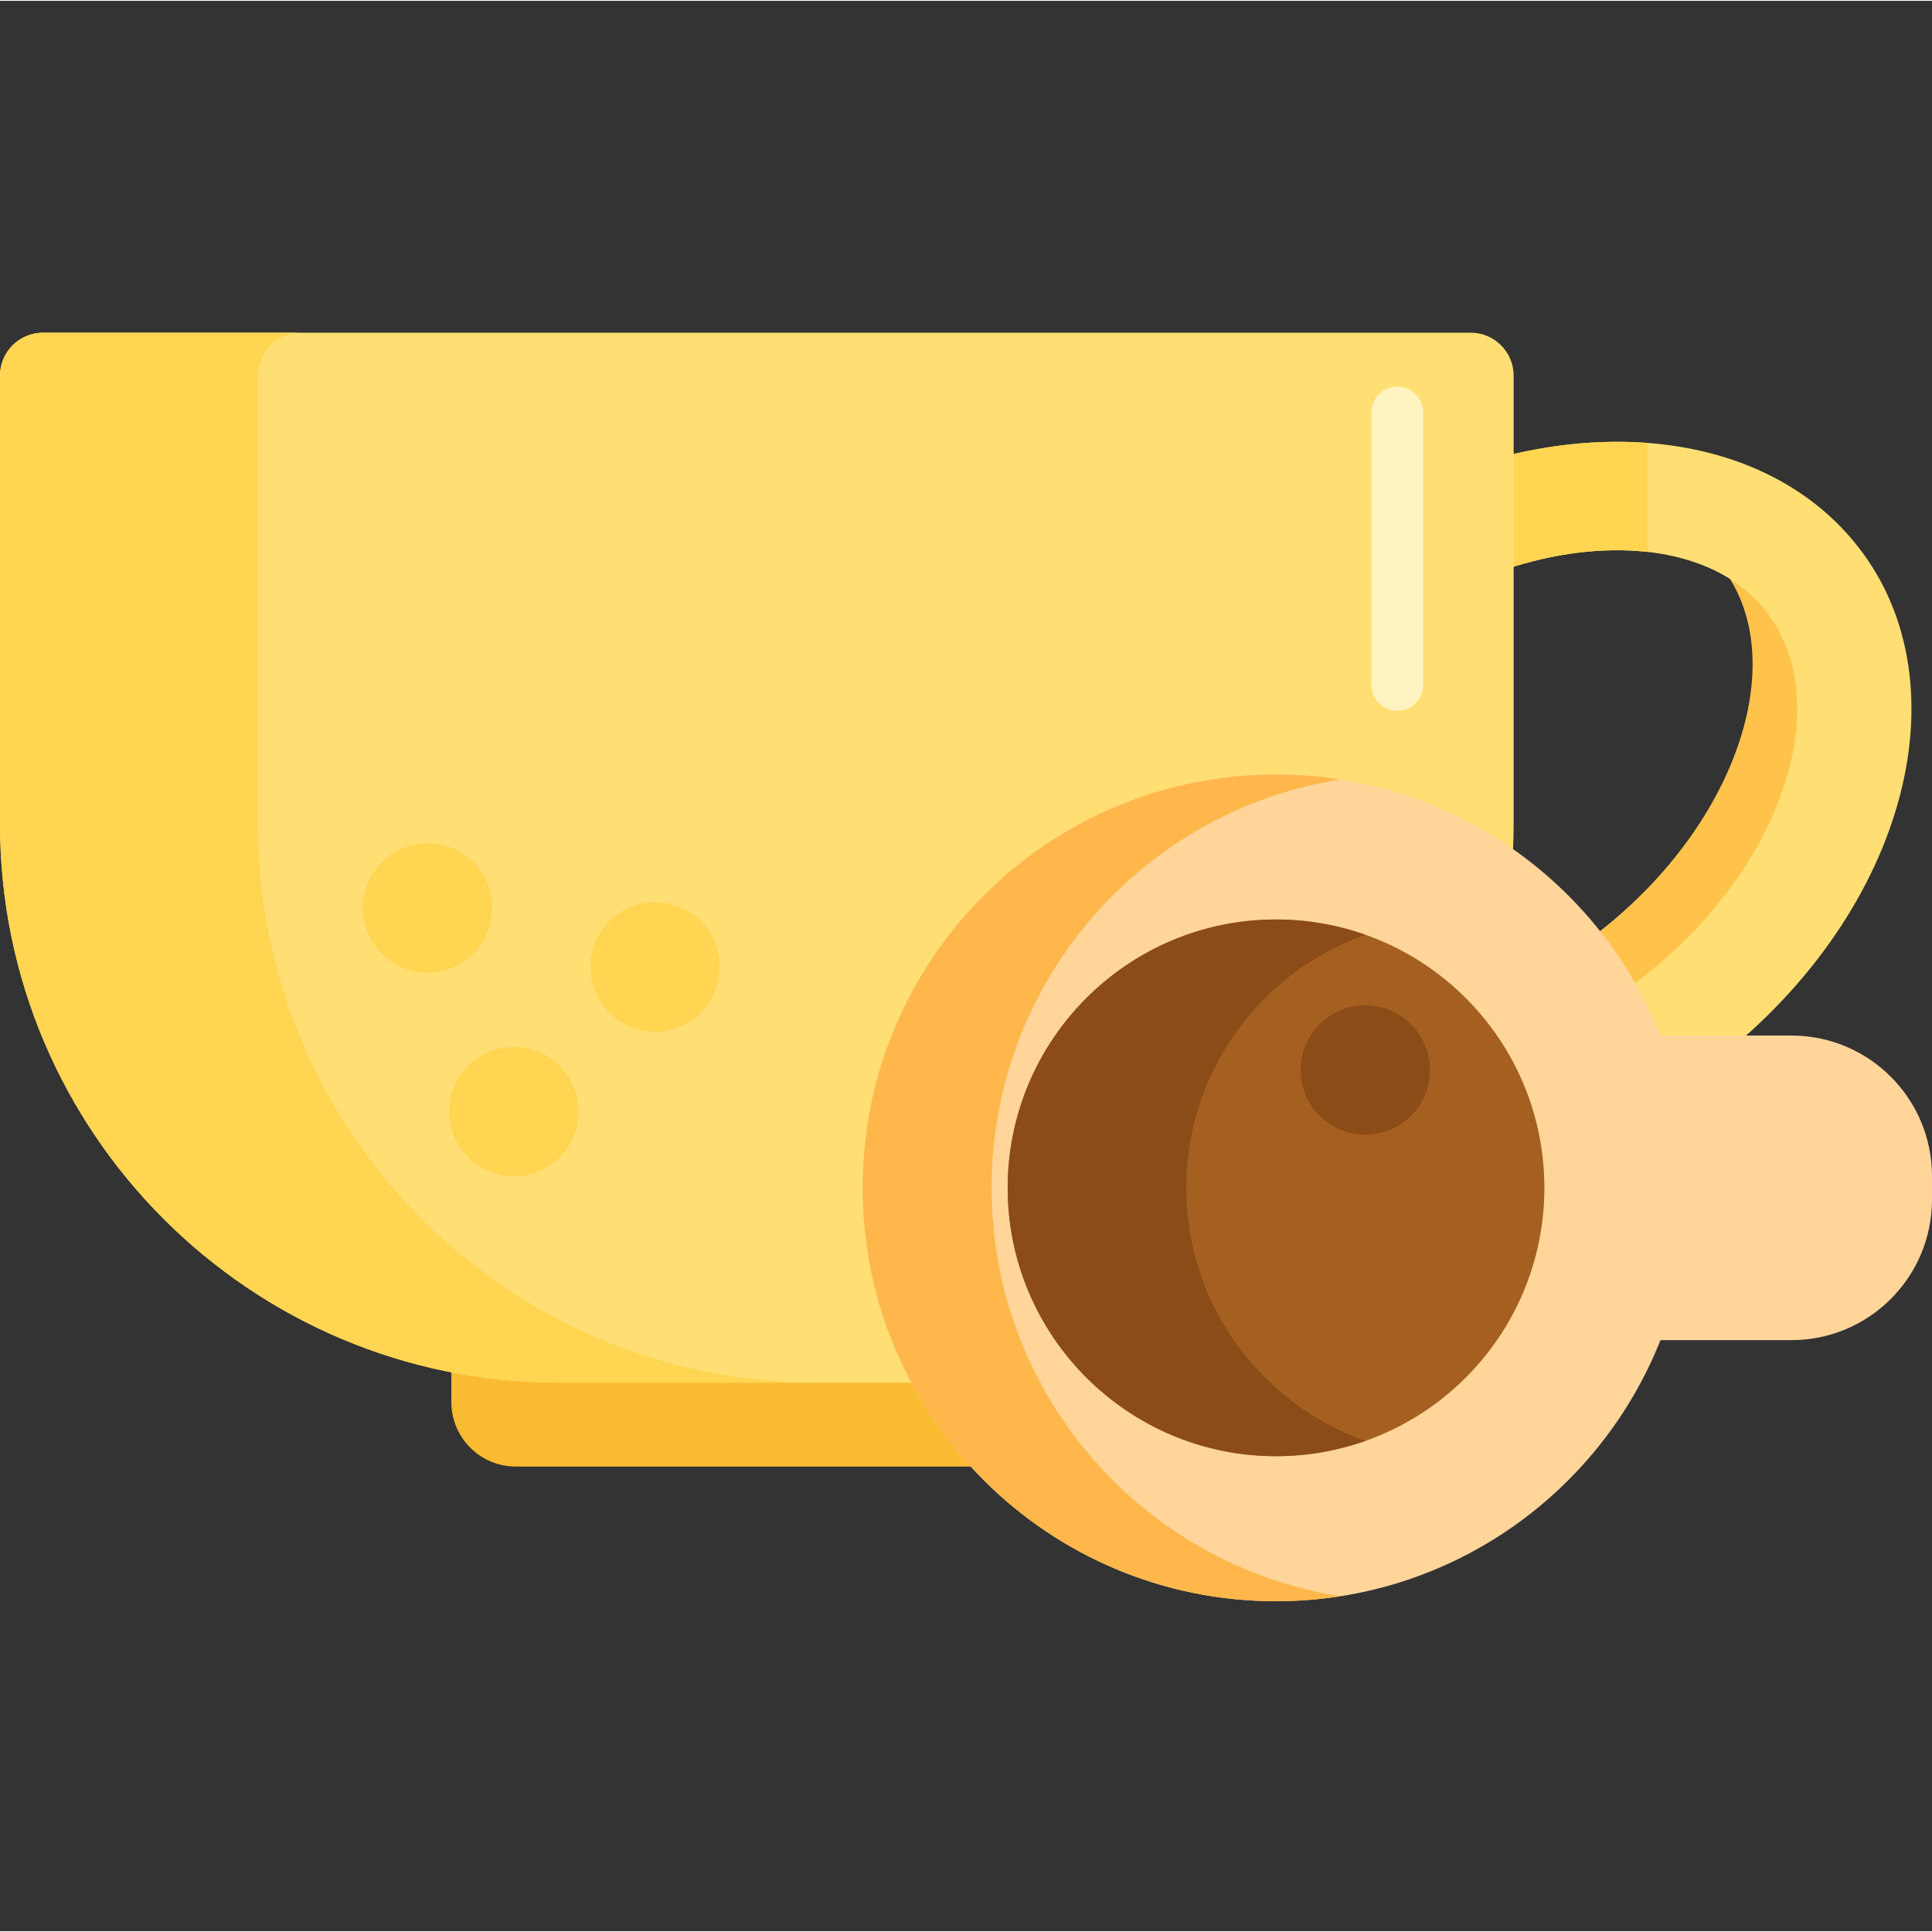 <svg height="449pt" viewBox="0 -77 449.384 449" width="449pt" xmlns="http://www.w3.org/2000/svg"><rect x="0" y="-77" width="449.384" height="449" fill="#333333" stroke="none"/><path d="m232.086 263.93h-112.098c-8.285 0-15-6.715-15-15v-35.207h142.098v35.207c0 8.285-6.715 15-15 15zm0 0" fill="#f9bb32"/><path d="m396.852 50.793c.723.664 1.434 1.355 2.109 2.105 18.305 20.258 6.695 59.336-25.352 85.336-19.562 15.867-43.672 24.426-64.496 22.898-8.438-.621-20.215-3.258-28.395-12.312-10.895-12.051-9.133-28.336-7.117-36.969 4.039-17.277 15.871-34.906 32.465-48.367 6.137-4.98 12.723-9.238 19.516-12.691h-44.25c-37.75 35.383-47.395 85.051-20.844 114.438 28.215 31.227 86.613 27.719 130.438-7.832 37.703-30.59 52.332-74.93 37.715-106.605zm0 0" fill="#ffc34c"/><path d="m429.57 46.871c-28.215-31.227-86.613-27.719-130.434 7.832-43.824 35.555-56.477 89.688-28.262 120.91 28.215 31.227 86.613 27.723 130.438-7.832 43.82-35.551 56.473-89.684 28.258-120.91zm-45.578 101.746c-19.559 15.867-43.672 24.43-64.496 22.902-8.438-.621-20.215-3.258-28.395-12.312-10.891-12.055-9.133-28.336-7.113-36.969 4.035-17.277 15.871-34.906 32.465-48.371 19.559-15.867 43.668-24.426 64.492-22.898 8.441.621 20.219 3.258 28.398 12.312 18.309 20.258 6.695 59.336-25.352 85.336zm0 0" fill="#ffdf74"/><path d="m375.348 154.961c-17.742 11.762-38.004 17.867-55.852 16.559-8.438-.621-20.215-3.258-28.395-12.312-10.891-12.051-9.133-28.336-7.113-36.969 4.039-17.277 15.871-34.906 32.465-48.367 19.559-15.867 43.672-24.43 64.496-22.902.734.055 1.5.133 2.277.219v-25.355c-26.926-2.043-58.078 7.77-84.09 28.871-43.824 35.555-56.477 89.688-28.262 120.914 18.895 20.906 51.32 26.219 83.84 16.789 8.738-11.199 15.75-23.816 20.633-37.445zm0 0" fill="#ffd551"/><path d="m222.074 244.422h-92.074c-71.797 0-130-58.203-130-130v-104.23c0-5.523 4.477-10 10-10h332.074c5.523 0 10 4.477 10 10v104.23c0 71.797-58.203 130-130 130zm0 0" fill="#ffdf74"/><path d="m114.457 134c0 8.309-6.734 15.043-15.043 15.043-8.305 0-15.039-6.734-15.039-15.043 0-8.305 6.734-15.039 15.039-15.039 8.309 0 15.043 6.734 15.043 15.039zm0 0" fill="#ffd551"/><path d="m134.578 181.383c0 8.305-6.734 15.039-15.043 15.039-8.305 0-15.039-6.734-15.039-15.039 0-8.309 6.734-15.043 15.039-15.043 8.309 0 15.043 6.734 15.043 15.043zm0 0" fill="#ffd551"/><path d="m416.676 163.676h-30.453c-14.105-35.574-48.824-60.73-89.418-60.73-53.102 0-96.152 43.051-96.152 96.156 0 53.102 43.051 96.152 96.152 96.152 40.594 0 75.312-25.156 89.418-60.73h30.453c18.062 0 32.707-14.645 32.707-32.707v-5.434c0-18.062-14.645-32.707-32.707-32.707zm0 0" fill="#ffd59a"/><path d="m359.223 199.102c0 34.469-27.945 62.414-62.418 62.414-34.473 0-62.414-27.945-62.414-62.414 0-34.473 27.941-62.418 62.414-62.418 34.473 0 62.418 27.945 62.418 62.418zm0 0" fill="#a56021"/><path d="m275.926 199.102c0-27.137 17.414-50.273 41.648-58.852-6.504-2.301-13.488-3.566-20.77-3.566-34.414 0-62.414 28-62.414 62.418 0 34.414 28 62.414 62.414 62.414 7.281 0 14.266-1.266 20.77-3.566-24.234-8.578-41.648-31.711-41.648-58.848zm0 0" fill="#8c4c17"/><path d="m230.652 199.102c0-48.004 35.176-87.789 81.16-94.988-4.891-.766-9.902-1.168-15.008-1.168-53.105 0-96.152 43.051-96.152 96.156 0 53.102 43.047 96.152 96.152 96.152 5.105 0 10.117-.398 15.008-1.164-45.984-7.203-81.16-46.984-81.16-94.988zm0 0" fill="#ffb74b"/><path d="m167.406 147.723c0 8.309-6.734 15.043-15.043 15.043-8.305 0-15.039-6.734-15.039-15.043 0-8.305 6.734-15.039 15.039-15.039 8.309 0 15.043 6.734 15.043 15.039zm0 0" fill="#ffd551"/><path d="m325.016 88.121c-3.312 0-6-2.688-6-6v-63.398c0-3.312 2.688-6 6-6s6 2.688 6 6v63.398c0 3.312-2.684 6-6 6zm0 0" fill="#fff4c1"/><path d="m60 114.422v-104.23c0-5.523 4.477-10 10-10h-60c-5.523 0-10 4.477-10 10v104.23c0 71.797 58.203 130 130 130h60c-71.797 0-130-58.203-130-130zm0 0" fill="#ffd551"/><path d="m332.613 171.691c0 8.309-6.734 15.043-15.039 15.043-8.309 0-15.043-6.734-15.043-15.043 0-8.305 6.734-15.039 15.043-15.039 8.305 0 15.039 6.734 15.039 15.039zm0 0" fill="#8c4c17"/></svg>